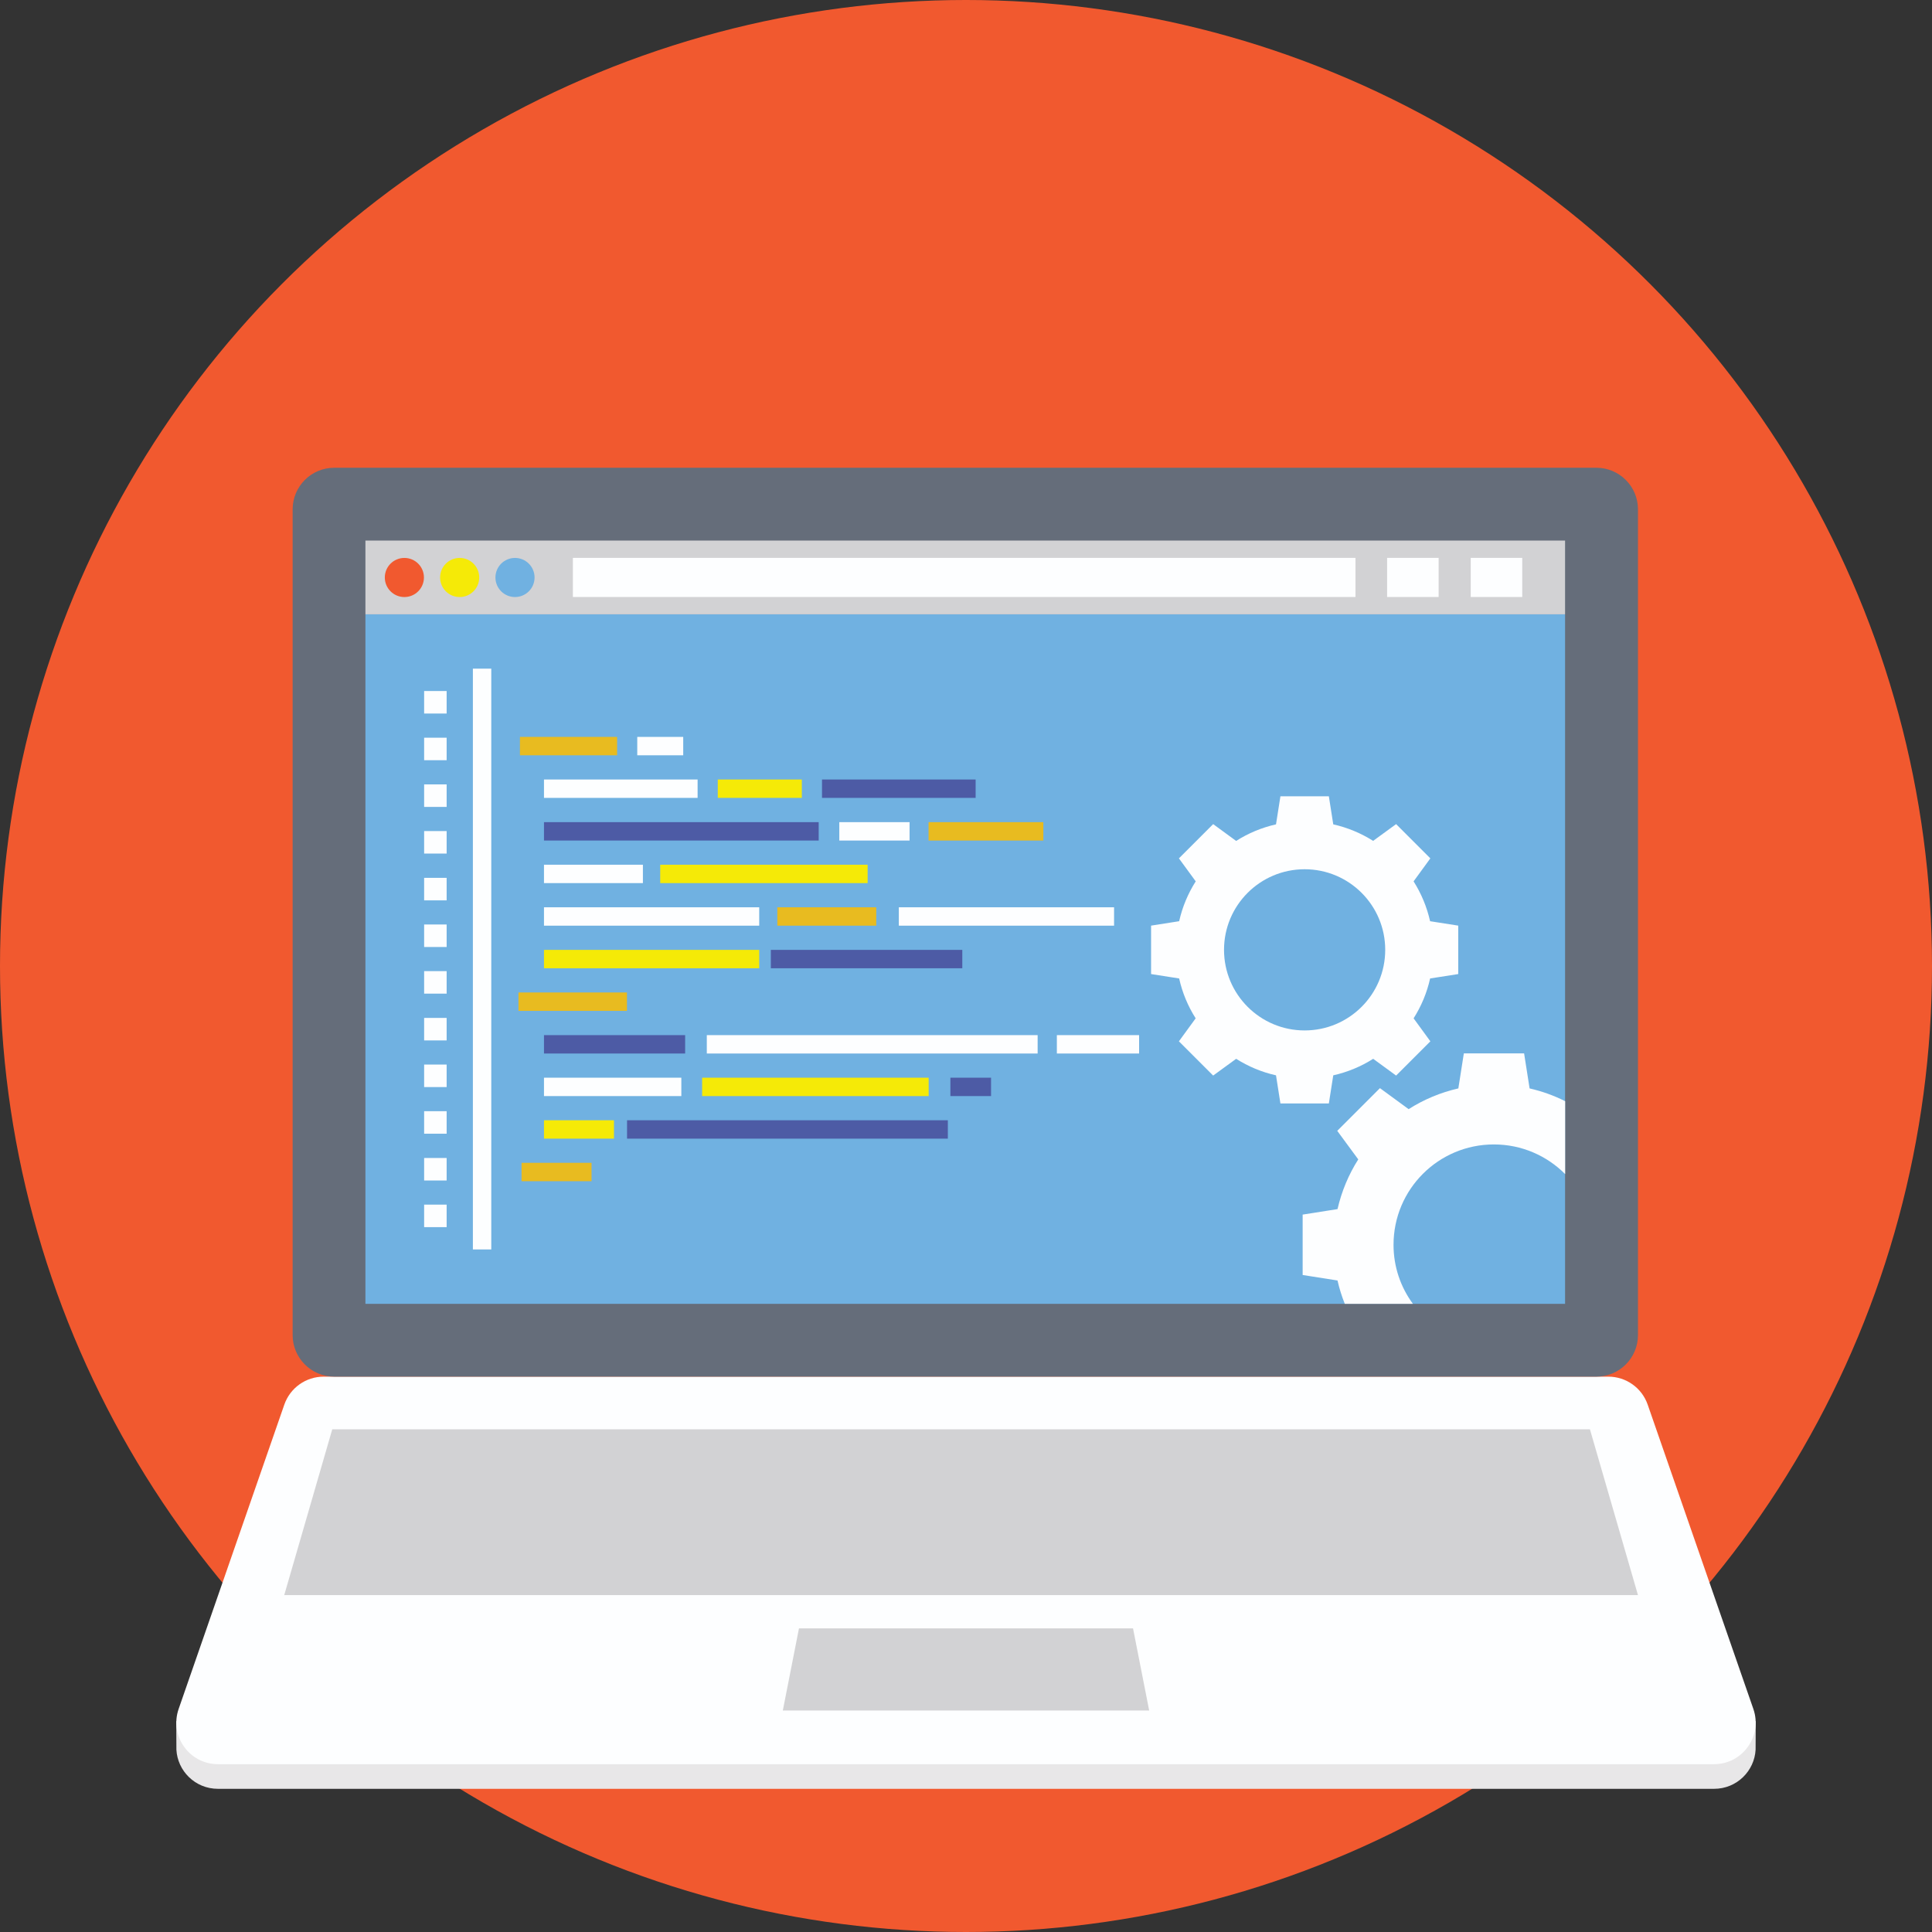 <?xml version="1.0" encoding="iso-8859-1"?>
<!-- Generator: Adobe Illustrator 19.0.0, SVG Export Plug-In . SVG Version: 6.00 Build 0)  -->
<svg version="1.1" id="Capa_1" xmlns="http://www.w3.org/2000/svg" xmlns:xlink="http://www.w3.org/1999/xlink" x="0px" y="0px"
	 viewBox="0 0 512 512" style="enable-background:new 0 0 512 512;" xml:space="preserve">
<rect x="0" y="0" width="512" height="512" fill="#333333" stroke="none"/>
<circle style="fill:#F1592F;" cx="256" cy="256" r="256"/>
<path style="fill:#E8E7E8;" d="M465.288,456.12l-0.036,7.568c-0.292,5.568-4.912,10.368-11.024,10.368H57.772
	c-6.112,0-10.732-4.804-11.024-10.368l-0.036-7.568h1.784l26.852-77.356c1.528-4.44,5.712-7.388,10.404-7.388h340.492
	c4.692,0,8.876,2.948,10.404,7.388L463.5,456.12H465.288z"/>
<path style="fill:#FDFEFF;" d="M464.656,452.884l-28.004-80.648c-1.54-4.436-5.72-7.408-10.416-7.408H85.764
	c-4.696,0-8.876,2.972-10.416,7.408l-28.004,80.648c-2.488,7.164,2.832,14.644,10.416,14.644h396.476
	C461.824,467.528,467.144,460.048,464.656,452.884z"/>
<path style="fill:#656D7A;" d="M423.052,123.96H88.58c-6.088,0-11.028,4.936-11.028,11.028V353.8
	c0,6.088,4.936,11.028,11.028,11.028h334.472c6.088,0,11.028-4.936,11.028-11.028V134.984
	C434.08,128.896,429.14,123.96,423.052,123.96z"/>
<rect x="96.84" y="162.804" style="fill:#70B1E1;" width="317.92" height="182.728"/>
<rect x="96.84" y="143.256" style="fill:#D2D2D4;" width="317.92" height="19.544"/>
<g>
	<rect x="151.82" y="147.844" style="fill:#FDFEFF;" width="207.392" height="10.368"/>
	<rect x="367.6" y="147.844" style="fill:#FDFEFF;" width="13.652" height="10.368"/>
	<rect x="389.76" y="147.844" style="fill:#FDFEFF;" width="13.652" height="10.368"/>
</g>
<g>
	<polygon style="fill:#D2D2D4;" points="434.08,422.72 75.324,422.72 88.052,378.784 421.348,378.784 	"/>
	<polygon style="fill:#D2D2D4;" points="304.544,453.304 207.456,453.304 211.736,431.536 300.264,431.536 	"/>
</g>
<g>
	<path style="fill:#FDFEFF;" d="M405.36,288.44l-1.456-9.28h-15.972l-1.456,9.28c-4.764,1.092-9.168,2.948-13.172,5.496
		l-7.604-5.568l-11.316,11.316l5.568,7.568c-2.548,4.004-4.404,8.44-5.496,13.172l-9.24,1.456v16.008l9.24,1.456
		c0.472,2.112,1.128,4.184,1.928,6.184h18.048c-3.236-4.404-5.132-9.788-5.132-15.644c0-14.7,11.9-26.596,26.596-26.596
		c7.388,0,14.08,3.02,18.884,7.86v-19.32C411.836,290.332,408.672,289.204,405.36,288.44z"/>
	<path style="fill:#FDFEFF;" d="M386.448,258.136V245.3l-7.456-1.168c-0.86-3.808-2.348-7.356-4.376-10.564l4.44-6.092l-9.072-9.076
		l-6.092,4.44c-3.192-2.024-6.756-3.516-10.564-4.376l-1.168-7.44h-12.836l-1.168,7.44c-3.808,0.86-7.356,2.348-10.564,4.392
		L321.5,218.4l-9.076,9.076l4.456,6.092c-2.04,3.208-3.532,6.756-4.392,10.564l-7.44,1.168v12.836l7.44,1.168
		c0.844,3.808,2.348,7.372,4.376,10.564l-4.44,6.092l9.076,9.076l6.092-4.44c3.208,2.024,6.756,3.532,10.564,4.376l1.168,7.456
		h12.836l1.168-7.456c3.808-0.844,7.372-2.348,10.58-4.376l6.076,4.44l9.076-9.076l-4.44-6.092
		c2.024-3.192,3.532-6.756,4.376-10.564L386.448,258.136z M345.74,273.076c-11.796,0-21.36-9.56-21.36-21.36
		c0-11.796,9.56-21.356,21.36-21.356c11.796,0,21.356,9.56,21.356,21.356C367.1,263.516,357.54,273.076,345.74,273.076z"/>
</g>
<circle style="fill:#F1592F;" cx="107.164" cy="153.04" r="5.184"/>
<circle style="fill:#F5EA07;" cx="121.816" cy="153.04" r="5.184"/>
<circle style="fill:#70B1E1;" cx="136.48" cy="153.04" r="5.184"/>
<rect x="125.32" y="177.2" style="fill:#FDFEFF;" width="4.872" height="153.916"/>
<rect x="137.788" y="195.288" style="fill:#E8BB20;" width="25.752" height="4.872"/>
<rect x="144.16" y="206.576" style="fill:#FDFEFF;" width="40.712" height="4.872"/>
<rect x="217.84" y="206.576" style="fill:#4D5BA5;" width="40.712" height="4.872"/>
<rect x="190.22" y="206.576" style="fill:#F5EA07;" width="22.272" height="4.872"/>
<rect x="144.16" y="217.88" style="fill:#4D5BA5;" width="72.8" height="4.872"/>
<rect x="246.08" y="217.88" style="fill:#E8BB20;" width="30.416" height="4.872"/>
<rect x="144.16" y="229.16" style="fill:#FDFEFF;" width="26.216" height="4.872"/>
<rect x="174.964" y="229.16" style="fill:#F5EA07;" width="54.968" height="4.872"/>
<g>
	<rect x="206" y="240.44" style="fill:#E8BB20;" width="26.216" height="4.872"/>
	<rect x="137.4" y="263.016" style="fill:#E8BB20;" width="28.756" height="4.872"/>
</g>
<rect x="144.16" y="274.32" style="fill:#4D5BA5;" width="37.408" height="4.872"/>
<rect x="144.16" y="285.6" style="fill:#FDFEFF;" width="36.4" height="4.872"/>
<rect x="186.068" y="285.6" style="fill:#F5EA07;" width="60.04" height="4.872"/>
<rect x="251.864" y="285.6" style="fill:#4D5BA5;" width="10.776" height="4.872"/>
<rect x="144.16" y="296.88" style="fill:#F5EA07;" width="18.548" height="4.872"/>
<rect x="138.216" y="308.16" style="fill:#E8BB20;" width="18.548" height="4.872"/>
<rect x="166.176" y="296.88" style="fill:#4D5BA5;" width="85.012" height="4.872"/>
<g>
	<rect x="280.08" y="274.32" style="fill:#FDFEFF;" width="21.796" height="4.872"/>
	<rect x="187.312" y="274.32" style="fill:#FDFEFF;" width="87.672" height="4.872"/>
	<rect x="238.2" y="240.44" style="fill:#FDFEFF;" width="57.04" height="4.872"/>
	<rect x="144.16" y="240.44" style="fill:#FDFEFF;" width="57.04" height="4.872"/>
</g>
<rect x="144.16" y="251.728" style="fill:#F5EA07;" width="57.04" height="4.872"/>
<rect x="204.28" y="251.728" style="fill:#4D5BA5;" width="50.74" height="4.872"/>
<g>
	<rect x="222.424" y="217.88" style="fill:#FDFEFF;" width="18.62" height="4.872"/>
	<rect x="168.88" y="195.288" style="fill:#FDFEFF;" width="12.18" height="4.872"/>
	<rect x="112.4" y="183.128" style="fill:#FDFEFF;" width="5.964" height="5.964"/>
	<rect x="112.4" y="195.5" style="fill:#FDFEFF;" width="5.964" height="5.964"/>
	<rect x="112.4" y="207.876" style="fill:#FDFEFF;" width="5.964" height="5.964"/>
	<rect x="112.4" y="220.24" style="fill:#FDFEFF;" width="5.964" height="5.964"/>
	<rect x="112.4" y="232.64" style="fill:#FDFEFF;" width="5.964" height="5.964"/>
	<rect x="112.4" y="245" style="fill:#FDFEFF;" width="5.964" height="5.964"/>
	<rect x="112.4" y="257.36" style="fill:#FDFEFF;" width="5.964" height="5.964"/>
	<rect x="112.4" y="269.76" style="fill:#FDFEFF;" width="5.964" height="5.964"/>
	<rect x="112.4" y="282.12" style="fill:#FDFEFF;" width="5.964" height="5.964"/>
	<rect x="112.4" y="294.48" style="fill:#FDFEFF;" width="5.964" height="5.964"/>
	<rect x="112.4" y="306.88" style="fill:#FDFEFF;" width="5.964" height="5.964"/>
	<rect x="112.4" y="319.24" style="fill:#FDFEFF;" width="5.964" height="5.964"/>
</g>
<g>
</g>
<g>
</g>
<g>
</g>
<g>
</g>
<g>
</g>
<g>
</g>
<g>
</g>
<g>
</g>
<g>
</g>
<g>
</g>
<g>
</g>
<g>
</g>
<g>
</g>
<g>
</g>
<g>
</g>
</svg>
